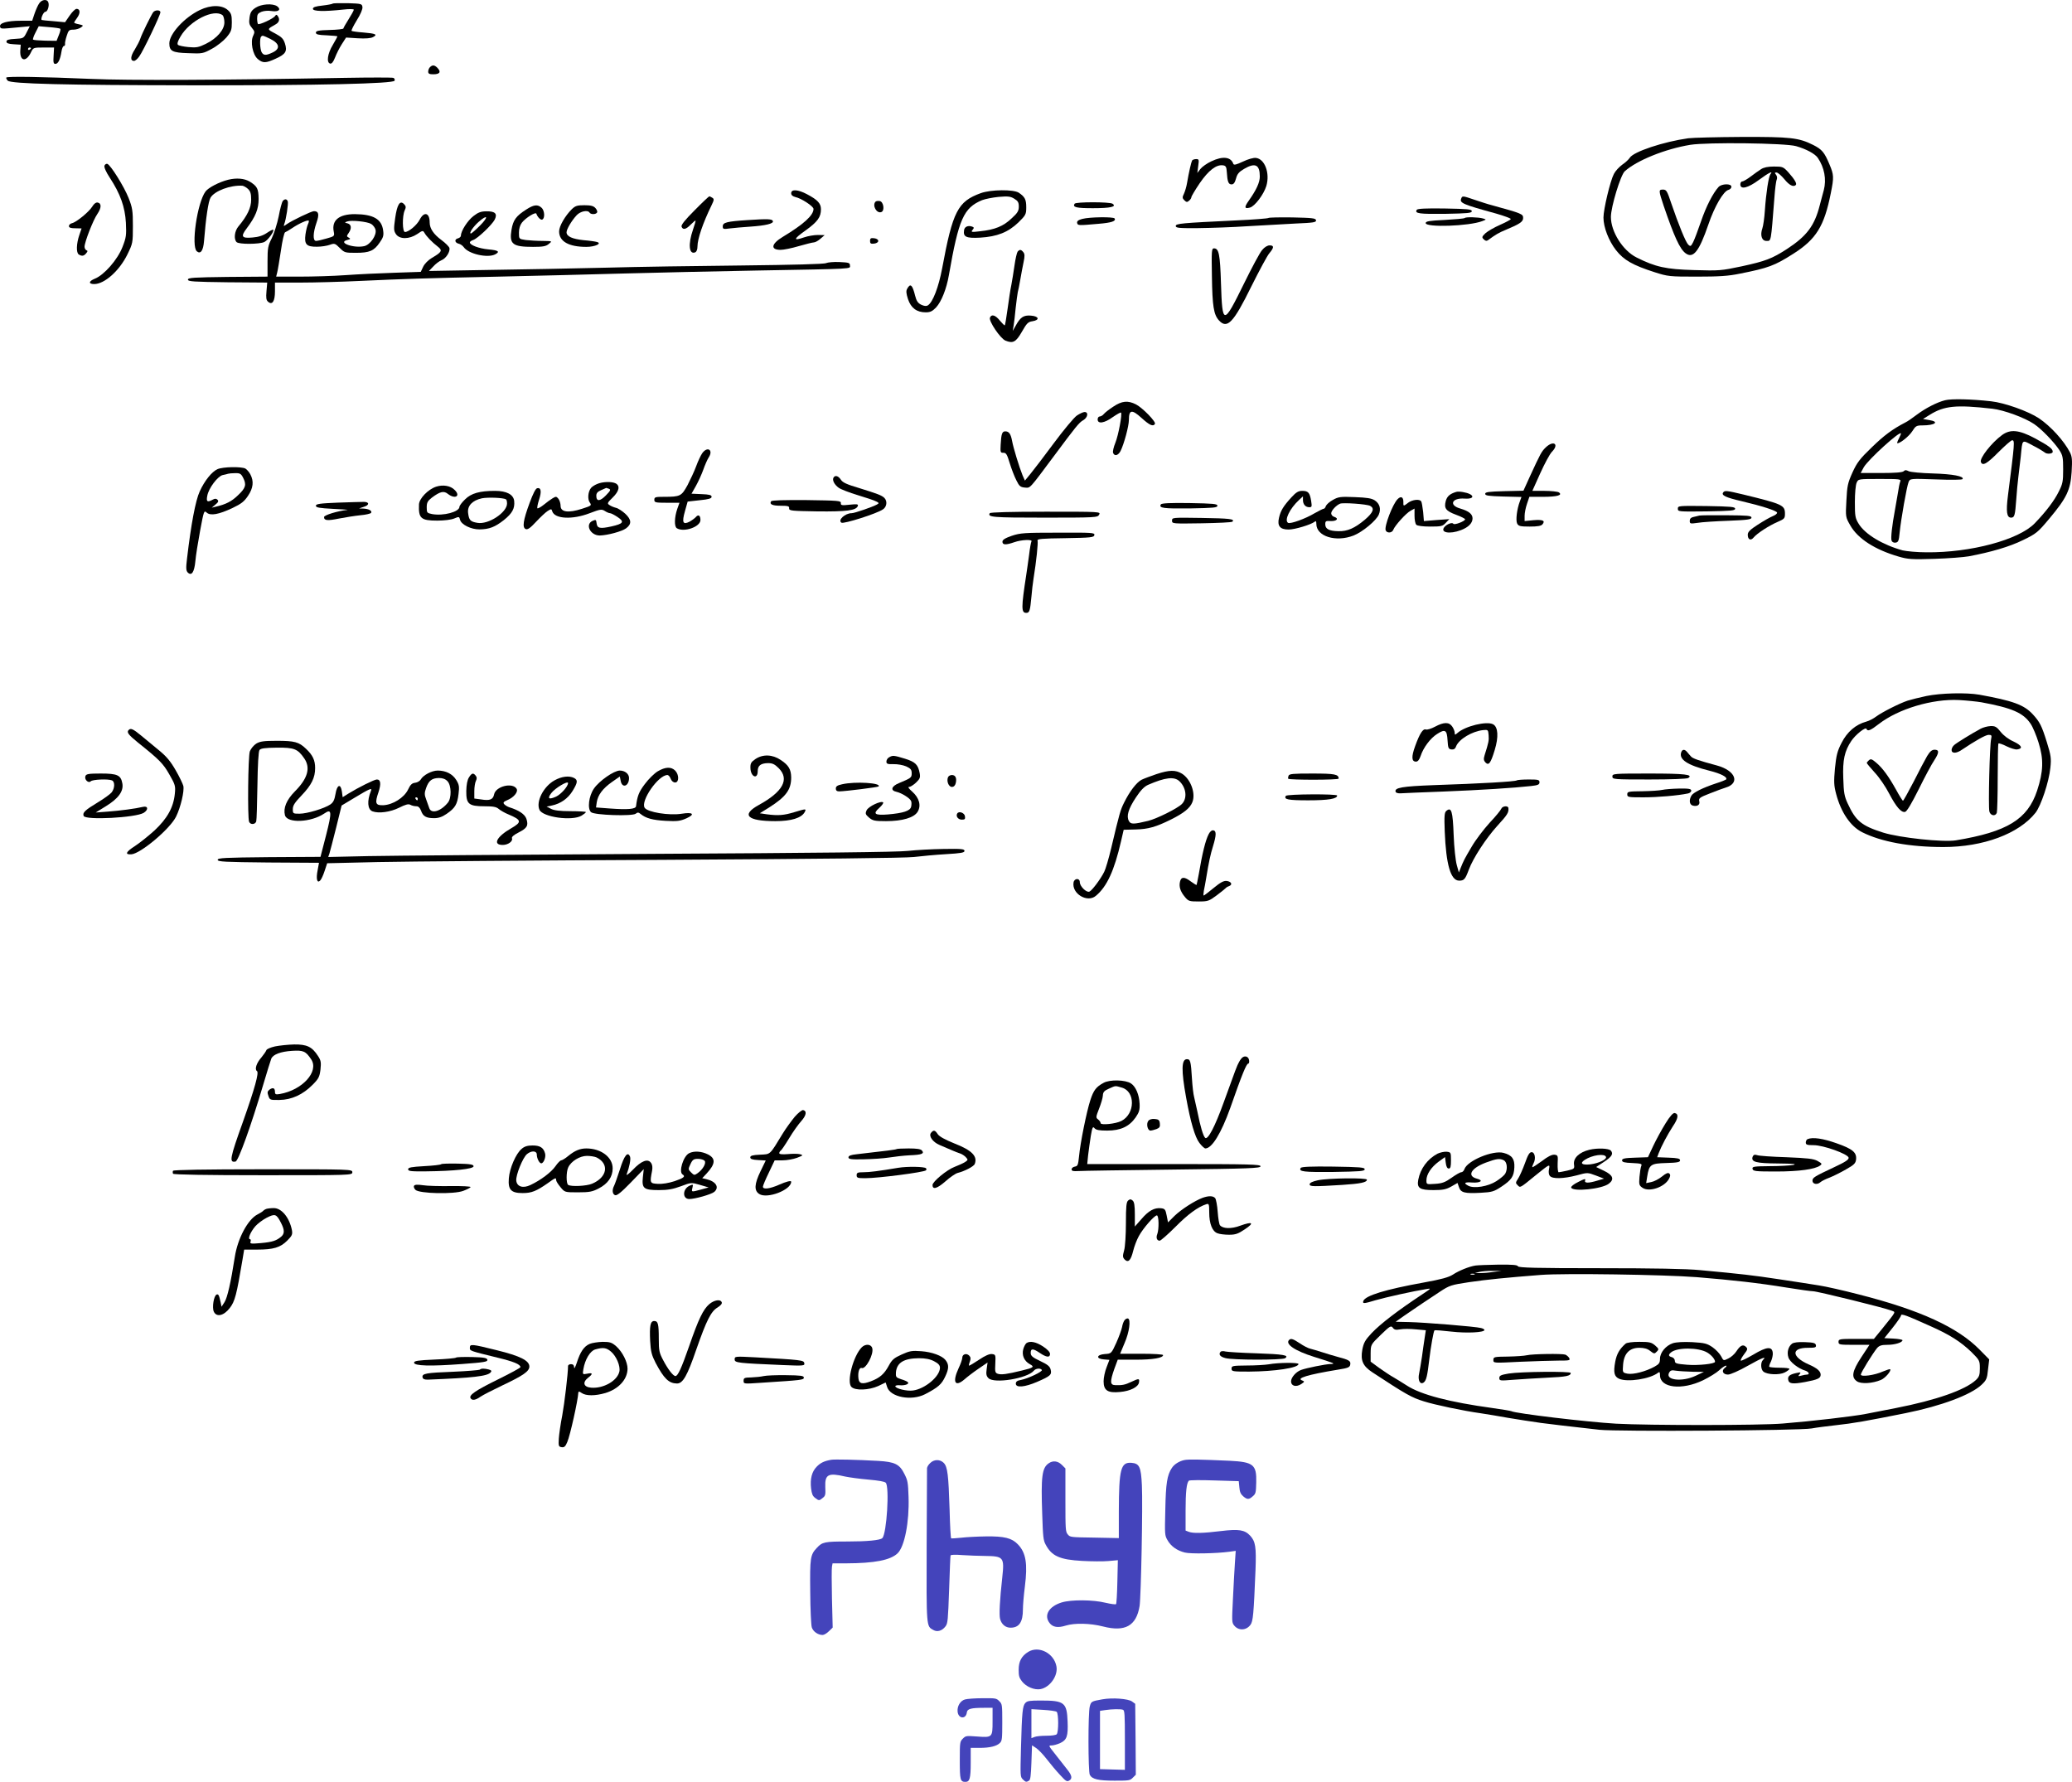 <?xml version="1.0" encoding="UTF-8" standalone="no"?>
<svg
   version="1.0"
   width="1392.778pt"
   height="1197.746pt"
   viewBox="0 0 1392.778 1197.746"
   preserveAspectRatio="xMidYMid"
   id="svg126"
   sodipodi:docname="1087.svg"
   inkscape:version="1.3.2 (091e20e, 2023-11-25)"
   xmlns:inkscape="http://www.inkscape.org/namespaces/inkscape"
   xmlns:sodipodi="http://sodipodi.sourceforge.net/DTD/sodipodi-0.dtd"
   xmlns="http://www.w3.org/2000/svg"
   xmlns:svg="http://www.w3.org/2000/svg">
  <defs
     id="defs126" />
  <sodipodi:namedview
     id="namedview126"
     pagecolor="#ffffff"
     bordercolor="#000000"
     borderopacity="0.25"
     inkscape:showpageshadow="2"
     inkscape:pageopacity="0.0"
     inkscape:pagecheckerboard="0"
     inkscape:deskcolor="#d1d1d1"
     inkscape:document-units="pt"
     inkscape:zoom="0.18194741"
     inkscape:cx="961.81641"
     inkscape:cy="1813.7109"
     inkscape:current-layer="svg126" />
  <g
     transform="matrix(0.1,0,0,-0.1,-7.168,1016.937)"
     fill="#000000"
     stroke="none"
     id="g118">
    <path
       d="m 336,10148 c -9,-12 -23,-44 -32,-70 l -16,-48 h -77 c -91,0 -144,-15 -139,-39 4,-17 2,-17 126,-5 l 74,7 -21,-41 c -20,-40 -22,-41 -78,-44 -44,-2 -58,-7 -58,-18 0,-11 13,-16 48,-18 l 48,-3 -3,-40 c -4,-72 40,-79 72,-11 15,31 16,32 85,32 h 70 l -3,-55 c -3,-45 -1,-55 12,-55 18,0 32,27 41,83 3,20 10,37 16,37 5,0 9,6 8,13 -2,6 3,31 11,55 12,38 16,42 45,42 17,0 40,7 51,15 18,13 17,14 -13,21 -18,3 -33,9 -33,11 0,3 9,18 21,34 22,31 20,59 -5,59 -8,0 -29,-20 -46,-45 l -31,-45 -77,7 c -42,3 -78,7 -80,8 -9,7 12,55 24,55 16,0 29,43 20,65 -8,22 -43,18 -60,-7 z m 141,-172 c 3,-3 -1,-22 -10,-43 l -15,-38 -76,1 c -42,1 -79,4 -82,7 -3,3 4,24 16,47 l 22,43 70,-6 c 39,-3 73,-8 75,-11 z M 280,9846 c 0,-3 -4,-8 -10,-11 -5,-3 -10,-1 -10,4 0,6 5,11 10,11 6,0 10,-2 10,-4 z"
       id="path1" />
    <path
       d="m 2308,10145 c -3,-3 -34,-9 -69,-13 -47,-5 -64,-11 -64,-22 0,-17 76,-19 203,-5 43,5 72,4 72,-1 0,-5 -16,-34 -35,-64 -19,-30 -35,-58 -35,-62 0,-4 -42,-9 -92,-10 -75,-2 -93,-6 -93,-18 0,-12 16,-16 73,-18 39,-2 72,-5 72,-7 0,-2 -14,-28 -31,-57 -36,-59 -44,-120 -18,-126 11,-2 21,11 33,41 9,24 29,64 45,89 l 29,45 79,-5 c 52,-3 88,0 102,8 33,17 19,24 -65,31 -41,3 -76,8 -79,11 -3,3 13,35 35,71 25,40 40,75 38,89 -3,22 -7,23 -98,26 -53,1 -99,0 -102,-3 z"
       id="path2" />
    <path
       d="m 1789,10117 c -27,-18 -35,-31 -40,-66 -5,-36 -2,-48 16,-69 19,-23 20,-28 9,-52 -21,-40 -4,-128 30,-157 34,-29 54,-29 121,2 67,30 79,50 62,102 -10,31 -22,44 -65,67 -57,30 -57,28 3,62 23,13 29,33 15,54 -8,12 -12,13 -19,2 -10,-17 -107,-62 -115,-54 -3,3 -6,20 -6,37 0,27 5,35 29,45 18,7 46,9 69,5 46,-7 66,10 37,32 -30,21 -107,16 -146,-10 z m 101,-210 c 61,-30 67,-65 15,-90 -46,-22 -62,-21 -75,2 -11,22 -14,94 -3,104 9,10 12,9 63,-16 z"
       id="path3" />
    <path
       d="m 1415,10102 c -104,-50 -205,-160 -205,-224 0,-52 20,-63 127,-66 95,-4 100,-3 160,30 34,18 77,53 97,76 32,39 36,50 36,101 0,48 -4,61 -25,81 -39,37 -115,38 -190,2 z m 153,-35 c 6,-5 12,-27 12,-48 0,-50 -50,-108 -126,-145 -47,-23 -63,-26 -116,-21 -33,3 -65,10 -70,15 -7,7 -1,26 17,56 62,107 225,189 283,143 z"
       id="path4" />
    <path
       d="m 1102,10088 c -14,-19 -78,-149 -87,-178 -4,-14 -21,-46 -37,-73 -30,-46 -32,-77 -5,-77 7,0 23,13 34,29 26,34 143,279 143,298 0,16 -34,17 -48,1 z"
       id="path5" />
    <path
       d="m 2962,9718 c -7,-7 -12,-20 -12,-30 0,-14 8,-18 34,-18 43,0 54,15 30,41 -20,22 -35,24 -52,7 z"
       id="path6" />
    <path
       d="m 114,9648 c -2,-3 2,-13 10,-21 21,-21 385,-30 1241,-31 848,-1 1352,11 1359,31 3,8 -1,16 -8,19 -8,3 -155,3 -327,0 -823,-15 -1457,-18 -1704,-7 -328,14 -566,18 -571,9 z"
       id="path7" />
    <path
       d="m 11420,9240 c -165,-23 -368,-90 -393,-131 -7,-11 -29,-32 -50,-46 -21,-15 -47,-43 -57,-63 -25,-48 -70,-238 -70,-293 0,-65 35,-156 85,-220 52,-66 112,-100 258,-147 91,-29 100,-30 285,-30 149,0 212,4 289,20 192,38 234,54 358,133 155,98 209,186 253,407 22,109 21,124 -9,195 -34,81 -50,100 -109,130 -98,49 -153,55 -481,54 -167,-1 -329,-5 -359,-9 z m 725,-53 c 67,-19 127,-51 146,-79 44,-65 59,-144 40,-217 -6,-20 -17,-65 -27,-101 -35,-138 -87,-207 -220,-294 -102,-66 -145,-82 -306,-117 -137,-29 -150,-30 -318,-25 -190,5 -261,21 -388,85 -92,46 -172,173 -172,272 0,68 65,281 93,307 81,73 271,150 441,178 113,18 639,12 711,-9 z"
       id="path8" />
    <path
       d="m 11909,9032 c -15,-9 -46,-32 -69,-49 -24,-18 -49,-33 -57,-33 -7,0 -13,-9 -13,-20 0,-37 51,-25 125,30 65,48 99,65 77,38 -12,-16 -29,-126 -37,-243 -3,-49 -11,-104 -17,-121 -16,-45 -4,-84 27,-84 33,0 30,-16 54,290 4,58 11,113 16,123 4,10 2,23 -5,32 -10,12 -10,15 3,15 9,0 32,-20 53,-45 33,-41 61,-55 77,-39 9,9 -9,39 -50,85 -34,37 -38,39 -97,39 -41,0 -69,-6 -87,-18 z"
       id="path9" />
    <path
       d="m 11624,8913 c -39,-43 -84,-132 -118,-231 -20,-59 -44,-122 -53,-140 -15,-29 -18,-31 -33,-17 -17,16 -64,131 -115,280 -27,81 -32,90 -55,90 -30,0 -30,-5 5,-110 70,-205 108,-289 147,-318 51,-38 91,12 153,193 41,121 101,224 135,233 11,3 20,12 20,21 0,23 -65,21 -86,-1 z"
       id="path10" />
    <path
       d="m 8214,9085 c -28,-13 -61,-36 -73,-51 l -21,-27 6,47 c 6,42 5,46 -14,46 -11,0 -23,-4 -27,-9 -6,-11 -22,-80 -34,-151 -4,-25 -14,-58 -21,-73 -12,-24 -11,-30 3,-44 13,-13 19,-14 31,-3 9,7 16,18 16,24 0,6 25,48 56,94 59,86 112,127 157,120 18,-2 23,-11 25,-43 4,-67 11,-85 32,-85 14,0 22,11 30,39 8,31 20,45 54,65 75,44 106,29 106,-51 0,-40 -23,-90 -74,-162 -32,-45 -30,-57 7,-47 33,8 94,89 111,146 25,85 -10,181 -70,188 -16,2 -53,-8 -88,-25 -43,-20 -60,-25 -64,-15 -16,47 -71,54 -148,17 z"
       id="path11" />
    <path
       d="m 774,9056 c -4,-10 10,-42 35,-80 72,-110 103,-198 109,-304 4,-84 2,-99 -23,-163 -33,-85 -123,-188 -186,-213 -42,-17 -44,-36 -4,-36 69,0 169,89 223,199 36,74 37,78 37,191 0,103 -3,123 -29,189 -30,76 -121,222 -143,229 -7,2 -16,-4 -19,-12 z"
       id="path12" />
    <path
       d="m 1605,8961 c -60,-15 -133,-53 -152,-79 -56,-76 -98,-369 -58,-402 25,-21 43,5 48,68 13,160 29,268 44,293 27,45 133,85 214,80 8,-1 25,-10 37,-21 17,-16 22,-32 22,-73 0,-54 -26,-108 -86,-180 -26,-31 -32,-85 -12,-105 16,-16 156,-15 187,1 24,12 68,73 59,82 -2,3 -21,-7 -42,-21 -26,-18 -57,-28 -96,-31 -74,-7 -82,6 -41,60 61,81 81,131 81,199 -1,70 -9,85 -60,117 -36,21 -88,26 -145,12 z"
       id="path13" />
    <path
       d="m 5390,8871 c 0,-13 9,-21 28,-26 39,-8 122,-62 122,-80 0,-43 -66,-103 -207,-188 -78,-47 -84,-87 -14,-87 20,0 75,11 122,25 46,13 92,25 101,25 9,0 30,11 45,25 l 28,24 -46,1 c -25,0 -66,-7 -92,-16 -75,-26 -73,-12 9,46 82,59 104,90 104,143 0,39 -22,63 -94,101 -60,32 -106,35 -106,7 z"
       id="path14" />
    <path
       d="m 6664,8871 c -154,-56 -188,-121 -259,-504 -24,-128 -63,-229 -96,-250 -11,-7 -25,-5 -45,4 -22,11 -32,25 -41,61 -18,73 -32,86 -53,47 -9,-15 -7,-32 5,-70 20,-60 59,-89 119,-89 31,0 45,7 70,33 36,39 70,125 86,217 66,378 99,452 223,504 21,8 71,18 111,22 62,5 79,4 105,-12 25,-15 31,-25 31,-53 0,-29 -8,-43 -49,-80 -54,-52 -113,-76 -211,-86 -59,-7 -63,-6 -51,9 11,13 11,17 -2,22 -27,10 -52,0 -55,-24 -7,-45 14,-55 108,-50 115,7 188,36 257,102 50,49 53,55 53,102 0,53 -9,70 -50,98 -35,23 -187,22 -256,-3 z"
       id="path15" />
    <path
       d="m 4741,8756 c -65,-65 -92,-99 -88,-110 9,-24 30,-19 62,14 16,16 30,28 32,27 2,-2 -6,-29 -17,-61 -34,-98 -27,-169 14,-153 10,4 16,19 16,39 0,52 37,159 94,276 18,37 19,44 6,52 -8,5 -17,10 -20,10 -3,0 -48,-42 -99,-94 z"
       id="path16" />
    <path
       d="m 9894,8835 c -12,-30 8,-39 234,-101 56,-16 101,-33 99,-37 -1,-5 -34,-22 -72,-39 -39,-17 -82,-42 -98,-56 -24,-23 -26,-28 -12,-41 11,-11 19,-13 29,-6 50,37 72,50 118,69 96,40 118,55 118,80 0,27 -7,30 -210,86 -25,6 -76,23 -115,36 -82,28 -84,28 -91,9 z"
       id="path17" />
    <path
       d="m 1972,8818 c -5,-7 -18,-53 -27,-103 -10,-49 -31,-115 -46,-146 -26,-51 -29,-66 -29,-158 v -101 l -267,-2 c -230,-3 -268,-5 -268,-18 0,-13 37,-15 267,-18 l 266,-2 -5,-58 c -4,-45 -2,-60 11,-71 28,-24 46,3 46,70 v 59 h 173 c 94,0 273,5 397,11 306,14 425,18 935,29 242,5 620,15 840,21 220,6 623,15 895,20 670,12 625,10 625,34 0,18 -8,20 -70,23 -38,2 -79,-2 -90,-7 -12,-7 -224,-12 -565,-16 -300,-3 -714,-9 -920,-15 -206,-5 -557,-12 -780,-15 l -405,-7 29,30 c 15,17 40,36 55,42 31,12 59,57 54,82 -3,10 -27,34 -54,54 -53,39 -79,78 -79,118 0,66 -38,76 -67,19 -20,-38 -74,-83 -99,-83 -18,0 -19,108 -2,145 10,21 9,29 -5,43 -27,27 -46,-3 -59,-95 -10,-72 -10,-84 5,-107 24,-36 89,-36 143,0 36,25 39,25 49,8 13,-23 51,-63 89,-92 34,-26 28,-37 -39,-76 -25,-15 -49,-39 -59,-60 l -16,-34 -177,-6 c -98,-3 -245,-10 -328,-16 -82,-6 -221,-10 -309,-10 h -158 l 7,28 c 4,15 15,81 25,147 9,65 22,121 28,123 6,2 28,15 49,29 44,30 103,56 110,49 2,-2 0,-13 -5,-23 -5,-10 -13,-41 -17,-69 -9,-68 7,-84 78,-83 29,0 67,6 86,13 31,11 35,10 66,-21 32,-32 36,-33 109,-33 91,0 122,13 160,69 24,34 28,48 23,82 -10,76 -66,108 -190,109 -106,0 -157,-41 -142,-117 6,-31 5,-32 -49,-47 -30,-9 -61,-16 -70,-16 -22,0 -21,53 3,122 20,57 15,78 -17,78 -17,0 -148,-63 -182,-87 -22,-16 -23,-16 -18,-1 13,32 29,140 24,154 -7,17 -20,18 -34,2 z m 595,-154 c 13,-8 26,-26 29,-39 9,-37 -36,-101 -76,-110 -71,-16 -181,24 -115,41 23,6 25,8 11,16 -15,8 -15,11 -1,31 22,31 19,58 -7,65 -21,5 -21,6 -2,13 28,10 135,-1 161,-17 z"
       id="path18" />
    <path
       d="m 5957,8814 c -24,-25 7,-82 39,-70 24,9 15,70 -11,74 -12,2 -24,0 -28,-4 z"
       id="path19" />
    <path
       d="m 692,8781 c -22,-36 -109,-107 -137,-112 -11,-3 -20,-11 -20,-19 0,-11 12,-15 43,-15 23,0 42,-1 42,-1 0,-1 -7,-21 -15,-44 -20,-58 -22,-119 -4,-131 21,-13 35,-11 50,8 11,13 11,17 2,20 -7,3 -13,13 -13,24 0,31 58,180 86,220 28,41 29,72 2,77 -11,2 -25,-8 -36,-27 z"
       id="path20" />
    <path
       d="m 7295,8800 c -15,-24 12,-30 123,-30 119,0 162,10 132,30 -20,13 -247,13 -255,0 z"
       id="path21" />
    <path
       d="m 3609,8761 c -69,-44 -88,-71 -99,-136 -16,-97 7,-115 145,-115 68,0 87,4 106,20 24,19 24,19 -42,20 -36,0 -87,3 -113,6 -46,7 -46,7 -46,49 0,27 7,51 20,68 26,33 93,74 97,60 8,-24 31,-46 41,-39 18,11 14,61 -6,79 -26,24 -52,21 -103,-12 z"
       id="path22" />
    <path
       d="m 3915,8763 c -45,-45 -85,-114 -85,-149 0,-67 64,-104 183,-104 59,0 108,23 71,33 -10,3 -50,9 -89,12 -76,8 -115,25 -115,53 0,21 34,78 68,115 26,27 75,37 87,17 8,-13 42,-13 50,1 4,5 -1,19 -11,30 -13,14 -30,19 -74,19 -49,0 -61,-4 -85,-27 z"
       id="path23" />
    <path
       d="m 9595,8759 c -16,-25 18,-29 191,-27 151,3 179,5 179,18 0,13 -28,15 -182,18 -125,2 -184,-1 -188,-9 z"
       id="path24" />
    <path
       d="m 3254,8717 c -39,-30 -84,-100 -84,-131 0,-8 -9,-16 -21,-19 -25,-7 -20,-30 7,-36 10,-2 25,-12 33,-23 32,-46 161,-75 212,-48 33,18 21,27 -46,33 -64,6 -125,29 -125,47 0,5 10,12 22,16 29,9 126,101 145,137 20,40 3,57 -56,56 -36,0 -55,-7 -87,-32 z m 46,-62 c -30,-30 -58,-55 -63,-55 -15,0 15,45 51,77 61,54 70,37 12,-22 z"
       id="path25" />
    <path
       d="m 7347,8698 c -27,-7 -37,-15 -35,-27 4,-18 8,-18 143,-6 88,7 120,18 109,36 -7,12 -169,10 -217,-3 z"
       id="path26" />
    <path
       d="m 8597,8704 c -3,-3 -100,-11 -214,-16 -373,-18 -408,-21 -408,-38 0,-13 23,-15 150,-14 83,1 233,6 335,13 102,6 247,14 323,18 119,5 137,8 135,22 -3,14 -26,16 -159,19 -85,1 -158,0 -162,-4 z"
       id="path27" />
    <path
       d="m 9917,8704 c -3,-4 -64,-9 -134,-13 -104,-5 -128,-9 -128,-21 0,-31 291,-21 380,13 29,11 29,11 5,18 -32,9 -115,11 -123,3 z"
       id="path28" />
    <path
       d="m 5095,8690 c -137,-9 -165,-16 -165,-42 0,-19 4,-20 48,-14 26,3 88,9 137,12 102,7 158,20 152,37 -4,15 -34,16 -172,7 z"
       id="path29" />
    <path
       d="m 5920,8550 c 0,-17 5,-21 28,-18 16,2 27,9 27,18 0,9 -11,16 -27,18 -23,3 -28,-1 -28,-18 z"
       id="path30" />
    <path
       d="m 8555,8488 c -15,-17 -69,-118 -121,-224 -139,-283 -146,-283 -155,0 -6,196 -14,236 -47,236 -16,0 -17,-16 -14,-187 3,-203 12,-259 48,-298 55,-59 97,-15 217,229 53,106 107,207 121,223 32,38 33,53 2,53 -15,0 -35,-12 -51,-32 z"
       id="path31" />
    <path
       d="m 6912,8478 c -5,-7 -15,-49 -21,-93 -6,-44 -16,-102 -21,-130 -6,-27 -17,-99 -25,-159 -8,-60 -17,-111 -19,-113 -2,-3 -17,12 -33,31 -30,38 -57,46 -67,20 -9,-23 70,-140 104,-154 51,-21 71,-10 111,60 32,56 41,66 70,70 52,8 45,34 -10,38 -49,4 -71,-11 -102,-68 l -20,-35 6,35 c 3,19 10,73 14,120 5,47 12,94 14,105 3,11 11,49 17,85 6,36 16,88 22,117 9,41 8,56 -2,68 -15,18 -24,19 -38,3 z"
       id="path32" />
    <path
       d="m 13146,7479 c -53,-13 -131,-53 -191,-98 -27,-21 -62,-45 -77,-52 -85,-44 -143,-87 -225,-167 -79,-76 -99,-102 -129,-168 -32,-71 -36,-90 -41,-189 -6,-110 -6,-111 26,-167 51,-90 167,-164 326,-210 62,-18 89,-20 240,-15 94,3 197,11 230,17 150,28 276,65 365,109 89,43 100,52 176,143 119,142 143,194 151,315 5,83 3,104 -12,133 -40,77 -128,174 -208,228 -71,47 -230,104 -321,114 -132,15 -268,18 -310,7 z m 319,-57 c 77,-9 217,-60 280,-103 49,-33 133,-120 169,-174 23,-36 26,-49 26,-131 0,-81 -3,-97 -30,-150 -29,-59 -84,-132 -161,-212 -107,-111 -431,-198 -728,-195 -62,0 -134,7 -160,13 -134,37 -252,108 -295,178 -24,39 -26,52 -26,147 0,58 5,115 12,130 11,25 11,25 156,25 133,0 144,-1 137,-17 -4,-10 -11,-43 -15,-73 -5,-30 -14,-82 -20,-115 -20,-107 -30,-195 -23,-210 3,-9 15,-15 27,-13 18,3 22,12 27,68 9,90 48,310 60,339 10,24 10,24 184,18 101,-4 176,-3 179,2 12,19 -65,34 -199,38 -77,2 -150,9 -163,15 -17,9 -25,9 -34,0 -8,-8 -57,-12 -151,-12 h -138 l 21,39 c 31,53 250,252 250,226 0,-3 -7,-19 -15,-35 -9,-17 -13,-30 -9,-30 20,0 79,48 100,81 22,35 28,39 67,39 87,0 118,25 46,36 l -41,7 45,28 c 98,61 177,69 422,41 z"
       id="path33" />
    <path
       d="m 13529,7245 c -71,-52 -152,-156 -142,-181 11,-29 41,-12 118,66 44,44 85,80 92,80 19,0 17,-17 -28,-371 -14,-110 -8,-149 21,-149 23,0 27,14 35,125 3,44 9,112 14,150 5,39 12,99 16,135 12,121 5,115 83,74 37,-19 71,-40 77,-45 14,-14 55,-11 55,4 0,20 -25,39 -121,91 -106,56 -164,62 -220,21 z"
       id="path34" />
    <path
       d="m 7555,7436 c -28,-18 -57,-41 -64,-50 -7,-9 -20,-16 -27,-16 -8,0 -14,-9 -14,-20 0,-32 46,-25 102,16 28,19 52,33 55,30 9,-9 -17,-151 -38,-203 -12,-29 -19,-60 -15,-68 9,-24 34,-18 50,13 23,46 56,167 56,209 0,69 20,72 84,14 55,-50 79,-61 91,-41 9,14 -83,108 -127,131 -55,28 -95,24 -153,-15 z"
       id="path35" />
    <path
       d="m 7310,7376 c -19,-13 -89,-97 -155,-186 -66,-89 -137,-182 -157,-206 l -37,-45 -16,36 c -22,54 -62,185 -70,230 -9,48 -21,65 -46,65 -21,0 -27,-16 -31,-90 -3,-51 -1,-55 19,-54 18,0 24,-11 42,-70 12,-39 32,-91 45,-116 19,-39 27,-45 57,-48 38,-2 25,-16 196,213 148,199 168,224 196,240 31,18 37,55 9,55 -9,0 -33,-11 -52,-24 z"
       id="path36" />
    <path
       d="m 10463,7163 c -30,-29 -35,-39 -107,-195 l -44,-97 -129,-3 c -106,-3 -128,-6 -128,-18 0,-12 21,-15 122,-18 l 122,-3 -10,-27 c -21,-54 -30,-131 -19,-152 9,-17 21,-20 84,-20 52,0 77,4 86,15 21,25 2,33 -60,28 l -60,-6 v 35 c 0,19 7,55 16,81 l 16,47 h 91 c 96,0 135,11 107,30 -8,5 -52,10 -96,10 h -82 l 53,118 c 29,64 64,130 79,145 50,51 11,79 -41,30 z"
       id="path37" />
    <path
       d="m 4792,7123 c -11,-16 -29,-55 -41,-88 -12,-33 -39,-90 -58,-127 -41,-74 -48,-78 -159,-78 -57,0 -64,-2 -64,-20 0,-18 7,-20 85,-20 h 84 l -15,-42 c -19,-56 -21,-117 -3,-129 47,-30 159,9 159,55 0,31 -14,40 -31,20 -7,-8 -26,-22 -42,-31 -45,-23 -53,-6 -31,71 l 18,64 81,9 c 61,6 80,12 80,23 0,12 -15,16 -67,18 l -68,3 30,53 c 16,29 38,77 49,108 11,31 27,68 36,82 34,51 -8,78 -43,29 z"
       id="path38" />
    <path
       d="m 1534,7016 c -38,-17 -87,-77 -120,-150 -28,-61 -58,-220 -85,-450 -8,-66 -7,-82 5,-95 26,-25 44,3 51,77 3,37 18,129 32,205 25,133 26,137 44,121 25,-23 81,-13 174,31 59,28 79,44 104,82 35,52 40,97 16,143 -8,16 -24,34 -34,40 -28,14 -150,12 -187,-4 z m 171,-56 c 25,-48 19,-70 -33,-119 -43,-42 -82,-62 -152,-78 l -25,-6 25,21 c 19,15 22,23 14,32 -9,9 -17,9 -32,1 -37,-20 -45,-14 -37,26 9,51 70,131 103,139 15,3 32,7 37,9 6,2 27,4 47,4 32,1 40,-4 53,-29 z"
       id="path39" />
    <path
       d="m 5675,6960 c -11,-17 5,-48 34,-69 15,-11 73,-33 129,-50 56,-17 111,-35 123,-42 20,-10 21,-12 5,-21 -29,-16 -150,-58 -169,-58 -45,0 -96,-47 -69,-64 16,-9 235,60 278,89 27,17 32,56 10,78 -18,17 -44,27 -173,67 -78,23 -107,36 -119,55 -17,26 -38,32 -49,15 z"
       id="path40" />
    <path
       d="m 4085,6916 c -17,-7 -35,-19 -41,-27 -20,-25 -24,-75 -8,-97 14,-20 12,-22 -54,-43 -90,-29 -142,-22 -142,20 0,15 -6,36 -14,47 -14,17 -17,18 -40,4 -13,-8 -41,-28 -60,-44 -20,-16 -39,-26 -42,-23 -3,3 2,29 11,57 18,55 14,83 -12,78 -11,-2 -28,-36 -51,-98 -44,-119 -51,-167 -26,-177 13,-5 31,8 69,49 28,30 63,63 77,72 25,16 27,16 32,-2 17,-51 136,-57 252,-12 71,27 80,28 101,15 12,-8 28,-15 35,-15 7,0 30,-12 51,-26 48,-32 39,-45 -41,-63 -77,-17 -96,-13 -100,21 -3,25 -5,26 -28,16 -51,-24 -14,-98 49,-98 51,1 149,27 177,48 39,29 37,58 -5,98 -20,18 -48,37 -63,40 -15,4 -35,12 -44,19 -16,10 -14,15 22,50 44,43 51,78 21,95 -27,14 -90,12 -126,-4 z m 80,-32 c 14,-6 10,-13 -21,-45 -39,-40 -64,-42 -64,-2 0,18 9,28 33,38 17,8 33,14 34,15 1,0 9,-3 18,-6 z"
       id="path41" />
    <path
       d="m 3003,6898 c -54,-18 -113,-79 -115,-119 -4,-94 13,-109 123,-109 46,0 94,6 113,14 33,14 35,13 40,-8 8,-33 75,-66 132,-65 65,1 103,16 163,63 56,45 74,78 69,127 -4,44 -50,69 -129,69 -102,0 -160,-16 -201,-57 -21,-20 -38,-43 -38,-50 0,-34 -108,-63 -184,-49 -34,7 -36,9 -36,45 0,32 6,43 34,65 56,42 81,48 109,25 48,-37 87,-14 45,27 -28,29 -79,37 -125,22 z m 470,-85 c 4,-2 7,-15 7,-28 0,-60 -125,-143 -199,-130 -48,8 -57,18 -63,68 -5,47 29,83 93,97 41,8 144,4 162,-7 z"
       id="path42" />
    <path
       d="m 8753,6827 c -55,-60 -73,-90 -84,-138 -13,-55 7,-79 65,-79 42,0 150,33 174,52 9,8 12,4 12,-14 0,-84 131,-125 251,-78 60,24 153,101 169,141 16,38 6,73 -27,95 -22,14 -52,19 -135,22 -96,4 -110,2 -147,-19 -22,-12 -43,-31 -47,-41 -3,-10 -9,-18 -14,-18 -5,0 -32,-14 -61,-30 -61,-37 -164,-74 -179,-65 -27,17 11,96 74,154 l 26,24 v -24 c 0,-30 17,-49 43,-49 17,0 18,5 12,43 -9,55 -20,67 -60,67 -25,0 -41,-9 -72,-43 z m 529,-58 c 31,-17 20,-45 -36,-93 -68,-57 -117,-79 -179,-77 -61,1 -87,15 -87,46 0,22 4,24 36,22 40,-2 58,17 25,28 -12,3 -21,14 -21,24 0,18 33,54 60,65 21,8 180,-3 202,-15 z"
       id="path43" />
    <path
       d="m 9860,6863 c -42,-13 -61,-29 -70,-61 -13,-49 0,-67 70,-93 33,-12 60,-26 60,-30 0,-13 -73,-41 -79,-30 -8,11 -43,-2 -60,-22 -31,-38 35,-50 111,-21 50,19 78,47 78,79 0,29 -25,49 -82,66 -79,22 -58,73 28,67 76,-5 67,31 -11,44 -16,3 -37,4 -45,1 z"
       id="path44" />
    <path
       d="m 11654,6858 c -12,-18 19,-33 123,-57 136,-32 236,-64 240,-77 2,-6 -11,-17 -29,-24 -18,-7 -63,-33 -100,-57 -53,-34 -68,-49 -68,-68 0,-33 20,-42 39,-19 23,28 103,80 161,105 46,20 50,24 50,55 0,58 -16,65 -278,129 -117,28 -128,29 -138,13 z"
       id="path45" />
    <path
       d="m 9466,6814 c -33,-33 -90,-182 -80,-209 8,-21 43,-19 51,3 11,29 86,112 116,128 l 27,15 v -49 c 0,-26 5,-53 12,-60 7,-7 43,-12 93,-12 74,0 84,2 105,25 l 24,25 -86,-6 -85,-7 -5,61 c -4,33 -9,65 -13,71 -10,18 -60,12 -88,-9 -32,-25 -33,-25 -32,7 0,32 -17,40 -39,17 z"
       id="path46" />
    <path
       d="m 5255,6800 c -13,-20 8,-30 64,-30 50,0 59,-3 57,-17 -1,-17 15,-18 190,-21 196,-2 262,6 272,37 4,12 -6,13 -55,8 -54,-6 -61,-4 -59,11 1,16 -19,17 -231,20 -149,1 -234,-1 -238,-8 z"
       id="path47" />
    <path
       d="m 2345,6791 c -124,-5 -150,-9 -150,-21 0,-12 22,-16 115,-21 63,-3 107,-6 97,-7 -66,-7 -157,-35 -157,-48 0,-24 22,-26 101,-10 41,8 104,18 142,22 37,3 70,11 73,16 9,14 -15,27 -51,29 l -30,1 33,11 c 37,11 38,32 1,33 -13,0 -91,-2 -174,-5 z"
       id="path48" />
    <path
       d="m 7875,6779 c -16,-25 18,-29 196,-27 156,3 184,5 184,18 0,13 -29,15 -187,18 -128,2 -189,-1 -193,-9 z"
       id="path49" />
    <path
       d="m 11350,6750 c 0,-20 4,-20 193,-18 163,3 192,5 192,18 0,13 -29,15 -192,18 -189,2 -193,2 -193,-18 z"
       id="path50" />
    <path
       d="m 6725,6720 c -17,-27 18,-30 365,-30 349,0 360,1 370,20 11,20 8,20 -359,20 -236,0 -372,-4 -376,-10 z"
       id="path51" />
    <path
       d="m 11495,6704 c -11,-3 -30,-7 -42,-10 -15,-3 -23,-12 -23,-25 0,-20 3,-21 53,-14 28,5 122,11 207,14 128,5 155,9 155,21 0,13 -26,15 -165,16 -91,1 -174,0 -185,-2 z"
       id="path52" />
    <path
       d="m 7950,6670 c 0,-21 2,-21 199,-18 110,2 203,6 207,11 18,18 -19,22 -207,25 -197,3 -199,3 -199,-18 z"
       id="path53" />
    <path
       d="m 6873,6568 c -46,-16 -63,-27 -63,-40 0,-22 23,-23 80,-3 48,17 125,20 115,5 -3,-5 -11,-47 -16,-92 -6,-46 -15,-105 -19,-133 -34,-221 -34,-255 0,-255 22,0 26,13 35,110 3,36 9,90 14,120 19,117 32,243 27,256 -4,11 29,14 187,16 173,3 192,5 195,21 3,16 -14,17 -245,16 -226,0 -253,-2 -310,-21 z"
       id="path54" />
    <path
       d="m 13020,5491 c -47,-10 -103,-24 -125,-31 -55,-18 -173,-78 -212,-107 -17,-13 -47,-29 -66,-34 -71,-19 -129,-69 -166,-142 -29,-56 -36,-84 -45,-173 -8,-91 -7,-114 8,-171 33,-125 96,-217 174,-257 129,-65 319,-100 547,-100 268,0 507,89 619,230 37,47 91,209 100,302 7,65 4,84 -24,174 -34,109 -47,135 -94,186 -59,64 -133,91 -360,132 -87,15 -259,11 -356,-9 z m 370,-42 c 206,-38 282,-71 331,-144 15,-22 39,-79 54,-128 35,-111 32,-194 -10,-322 -64,-193 -201,-277 -546,-334 -86,-14 -377,17 -489,52 -145,46 -184,78 -238,195 -23,49 -27,74 -30,170 -5,123 9,184 54,251 28,42 97,97 102,81 7,-19 28,-10 83,33 132,102 360,170 539,161 52,-3 120,-10 150,-15 z"
       id="path55" />
    <path
       d="m 13385,5271 c -59,-32 -160,-94 -177,-109 -10,-8 -18,-23 -18,-34 0,-24 32,-24 68,1 89,60 161,101 181,101 20,0 22,-4 17,-27 -10,-39 -20,-456 -12,-488 7,-28 40,-35 50,-9 3,9 6,116 6,238 0,123 2,225 5,228 3,3 28,-5 55,-19 27,-13 59,-23 71,-21 41,6 31,27 -24,53 -34,15 -67,40 -87,65 -27,34 -37,40 -68,39 -21,-1 -50,-9 -67,-18 z"
       id="path56" />
    <path
       d="m 13026,5088 c -14,-24 -55,-101 -91,-173 -37,-71 -69,-129 -72,-128 -3,1 -25,35 -47,76 -49,88 -91,146 -135,182 -26,22 -34,25 -46,15 -8,-7 -15,-15 -15,-19 0,-3 24,-32 54,-65 30,-32 73,-95 96,-140 48,-91 81,-129 107,-124 12,2 43,54 93,154 41,83 87,169 103,192 34,52 35,72 3,72 -18,0 -31,-11 -50,-42 z"
       id="path57" />
    <path
       d="m 9718,5285 c -26,-14 -53,-22 -62,-19 -19,7 -41,-26 -72,-112 -26,-72 -24,-104 6,-104 12,0 22,12 31,38 18,56 66,120 111,148 54,35 66,27 70,-43 3,-51 6,-58 25,-61 16,-2 26,3 32,20 19,49 108,102 182,110 33,3 34,2 37,-34 3,-35 0,-50 -27,-135 -8,-26 -6,-36 6,-49 22,-22 35,-5 62,84 27,88 23,155 -11,173 -43,23 -188,-12 -240,-59 -16,-14 -18,-13 -18,2 0,9 -7,28 -16,41 -21,32 -56,32 -116,0 z"
       id="path58" />
    <path
       d="m 937,5263 c -16,-15 -3,-32 61,-84 145,-116 170,-141 212,-215 40,-69 42,-79 37,-129 -9,-93 -51,-167 -136,-247 -42,-38 -102,-86 -133,-106 -61,-39 -69,-58 -23,-55 62,5 258,169 300,253 31,62 57,173 49,207 -4,15 -27,63 -52,106 -34,59 -61,92 -114,135 -38,31 -92,76 -121,100 -50,41 -67,49 -80,35 z"
       id="path59" />
    <path
       d="m 1794,5171 c -17,-11 -36,-34 -43,-52 -12,-34 -16,-444 -5,-473 8,-21 41,-20 48,2 3,9 6,118 8,241 2,142 7,229 14,239 8,11 35,15 117,16 117,1 140,-8 185,-74 42,-63 22,-134 -65,-221 -56,-57 -78,-111 -66,-159 15,-56 175,-49 264,11 51,35 53,13 13,-144 l -38,-147 -346,-2 c -299,-3 -345,-5 -345,-18 0,-13 46,-15 341,-18 l 340,-2 -9,-49 c -12,-58 -4,-92 17,-70 8,8 21,37 30,65 l 17,51 342,8 c 188,4 1055,11 1927,15 1040,6 1616,12 1675,19 50,6 146,15 215,19 101,6 125,10 125,22 0,13 -21,15 -140,13 -77,-1 -185,-7 -240,-13 -68,-8 -616,-14 -1730,-20 -896,-5 -1751,-12 -1898,-15 l -269,-6 8,23 c 4,12 24,90 45,173 l 37,150 85,51 c 106,64 122,70 112,47 -27,-67 -23,-124 10,-137 42,-16 121,-5 179,24 44,22 63,27 76,20 10,-6 28,-10 40,-10 14,0 24,-9 32,-30 13,-38 35,-50 88,-50 29,0 54,8 84,29 57,39 72,64 80,134 6,49 4,62 -15,93 -25,41 -70,64 -125,64 -40,0 -98,-31 -114,-60 -6,-10 -22,-20 -37,-22 -22,-2 -33,-13 -49,-47 -26,-53 -101,-101 -166,-104 -52,-2 -58,13 -32,88 18,55 15,85 -11,85 -17,0 -125,-54 -190,-94 l -40,-25 -5,37 c -8,57 -33,48 -43,-15 -7,-41 -15,-57 -35,-71 -40,-27 -156,-62 -207,-62 -44,0 -45,1 -45,31 0,24 13,44 59,92 67,70 91,119 91,184 0,52 -16,87 -62,130 -47,45 -76,53 -196,53 -88,0 -113,-4 -138,-19 z m 1286,-253 c 26,-28 28,-113 2,-144 -48,-59 -112,-77 -125,-36 -3,9 -12,35 -20,56 -13,34 -13,45 -1,79 18,50 39,66 86,67 26,0 44,-7 58,-22 z m -200,-118 c 0,-5 -2,-10 -4,-10 -3,0 -8,5 -11,10 -3,6 -1,10 4,10 6,0 11,-4 11,-10 z"
       id="path60" />
    <path
       d="m 11373,5114 c -18,-49 41,-88 189,-125 80,-20 127,-45 111,-60 -5,-3 -33,-15 -63,-24 -91,-30 -158,-63 -169,-84 -17,-30 -13,-59 8,-66 30,-9 52,4 45,29 -5,20 3,26 73,53 43,17 89,34 103,38 101,30 68,115 -57,149 -126,34 -163,47 -175,61 -7,8 -19,21 -26,30 -16,19 -31,19 -39,-1 z"
       id="path61" />
    <path
       d="m 5149,5067 c -29,-20 -34,-29 -33,-61 2,-59 49,-78 49,-20 0,37 20,53 69,54 30,0 45,-7 72,-34 74,-74 29,-158 -133,-247 -122,-67 -79,-109 110,-109 108,0 176,21 198,61 12,24 9,23 -71,-1 -69,-21 -108,-24 -184,-14 l -47,7 63,39 c 113,72 148,119 148,202 -1,54 -17,82 -70,117 -56,38 -121,40 -171,6 z"
       id="path62" />
    <path
       d="m 6048,5079 c -10,-5 -18,-18 -18,-29 0,-15 8,-18 48,-17 26,1 64,-6 85,-15 30,-14 37,-22 37,-46 0,-30 -3,-32 -87,-67 -50,-21 -58,-49 -15,-58 35,-8 91,-43 98,-62 4,-8 3,-26 0,-39 -7,-27 -52,-42 -156,-51 -88,-7 -103,4 -59,43 19,17 31,34 27,38 -14,13 -99,-27 -111,-53 -10,-22 -8,-28 16,-49 25,-21 38,-24 114,-24 110,0 189,23 213,63 25,41 11,93 -36,135 -23,20 -31,32 -22,32 9,0 30,13 47,29 26,25 30,34 25,62 -11,59 -29,77 -100,99 -75,23 -82,23 -106,9 z"
       id="path63" />
    <path
       d="m 4493,4985 c -23,-14 -62,-52 -87,-86 -40,-53 -50,-79 -59,-149 -3,-19 -54,-24 -176,-15 l -93,7 5,35 c 8,50 41,93 102,136 l 53,37 6,-30 c 10,-52 56,-35 56,20 0,28 -28,50 -62,50 -39,0 -138,-69 -174,-121 -35,-51 -45,-137 -19,-159 24,-20 278,-28 300,-10 12,10 19,10 33,-2 34,-28 79,-41 168,-46 78,-4 97,-2 140,17 60,27 44,43 -31,31 -85,-14 -231,10 -250,40 -29,46 92,220 153,220 7,0 17,-11 22,-25 6,-15 17,-25 30,-25 27,0 27,53 0,80 -27,27 -66,25 -117,-5 z"
       id="path64" />
    <path
       d="m 7845,4966 c -38,-13 -84,-30 -100,-38 -34,-18 -80,-78 -117,-153 -25,-50 -31,-70 -87,-307 -17,-71 -38,-142 -47,-159 -25,-50 -83,-127 -100,-133 -20,-7 -64,36 -64,64 0,29 -37,27 -42,-2 -13,-76 93,-139 150,-90 75,62 124,171 169,366 l 18,78 80,2 c 85,2 137,17 238,67 86,43 127,76 143,115 25,59 -10,156 -69,193 -43,26 -84,26 -172,-3 z m 154,-47 c 47,-44 55,-116 17,-154 -30,-30 -167,-98 -226,-113 -99,-24 -118,-24 -130,-1 -18,33 -4,81 47,158 32,49 57,74 82,85 115,50 175,57 210,25 z"
       id="path65" />
    <path
       d="m 646,4953 c -9,-23 20,-51 36,-35 12,12 114,17 142,6 21,-8 20,-53 -2,-81 -9,-11 -51,-42 -93,-67 -86,-52 -104,-69 -95,-91 11,-30 350,-12 404,21 33,21 29,48 -5,40 -49,-12 -156,-26 -238,-32 l -80,-6 68,42 c 85,52 121,102 111,154 -10,55 -33,66 -145,66 -81,0 -98,-3 -103,-17 z"
       id="path66" />
    <path
       d="m 3224,4944 c -11,-17 -17,-48 -18,-91 -1,-88 16,-103 122,-103 59,0 80,-4 96,-18 12,-10 41,-27 66,-37 88,-37 91,-51 18,-93 -98,-56 -127,-112 -57,-112 36,0 70,25 62,45 -3,9 13,23 45,39 57,29 67,46 52,92 -11,31 -50,57 -117,78 -11,4 -26,13 -32,20 -9,10 -5,16 18,26 46,18 78,57 65,78 -28,44 -140,16 -151,-38 -7,-35 -28,-44 -88,-34 l -45,6 v 50 c 0,27 5,58 11,69 7,15 7,24 -2,35 -16,20 -26,18 -45,-12 z"
       id="path67" />
    <path
       d="m 8733,4955 c -3,-9 -4,-18 -2,-20 10,-9 339,-9 339,1 0,29 -27,34 -177,34 -129,0 -155,-2 -160,-15 z"
       id="path68" />
    <path
       d="m 10910,4950 c 0,-19 7,-20 248,-20 145,0 253,4 262,10 35,23 -21,30 -262,30 -241,0 -248,-1 -248,-20 z"
       id="path69" />
    <path
       d="m 6444,4945 c -11,-27 5,-65 26,-65 13,0 22,9 26,25 8,34 -1,55 -26,55 -11,0 -23,-7 -26,-15 z"
       id="path70" />
    <path
       d="m 3799,4924 c -74,-41 -126,-143 -101,-198 22,-49 219,-77 283,-39 16,10 29,20 29,24 0,3 -46,6 -103,6 -72,0 -112,5 -132,16 l -29,15 35,7 c 59,12 108,47 139,97 35,57 37,74 11,88 -33,17 -84,11 -132,-16 z m 91,-18 c 0,-23 -48,-76 -80,-91 -49,-22 -61,-14 -33,23 25,34 113,86 113,68 z"
       id="path71" />
    <path
       d="m 10267,4924 c -7,-8 -250,-22 -557,-32 -213,-8 -267,-17 -257,-45 2,-7 17,-11 33,-10 16,1 146,7 289,12 253,10 470,24 588,37 47,5 57,10 57,25 0,17 -8,19 -73,19 -41,0 -77,-3 -80,-6 z"
       id="path72" />
    <path
       d="m 5733,4898 c -33,-7 -43,-14 -43,-29 0,-13 7,-19 23,-19 47,1 258,28 264,33 23,24 -157,35 -244,15 z"
       id="path73" />
    <path
       d="m 11245,4860 c -16,-4 -76,-8 -132,-9 -96,-1 -103,-2 -103,-21 0,-19 7,-20 108,-20 96,0 234,12 300,26 12,2 22,11 22,19 0,12 -16,15 -82,14 -46,-1 -96,-5 -113,-9 z"
       id="path74" />
    <path
       d="m 8715,4820 c -15,-24 13,-30 150,-30 136,0 195,10 195,32 0,12 -337,10 -345,-2 z"
       id="path75" />
    <path
       d="m 10163,4733 c -4,-10 -39,-53 -79,-95 -39,-43 -94,-115 -120,-160 -50,-85 -53,-91 -74,-143 l -12,-30 -14,50 c -8,28 -18,119 -21,202 -6,161 -15,190 -49,162 -13,-11 -15,-32 -11,-138 9,-224 40,-331 97,-331 33,0 41,9 65,74 29,78 115,210 192,295 68,74 77,89 74,119 -2,18 -41,14 -48,-5 z"
       id="path76" />
    <path
       d="m 6506,4701 c -11,-18 6,-41 31,-41 20,0 24,4 21,23 -3,23 -41,37 -52,18 z"
       id="path77" />
    <path
       d="m 8196,4562 c -21,-41 -42,-125 -66,-267 -7,-38 -14,-72 -15,-74 -2,-1 -19,9 -38,23 -43,33 -65,33 -73,1 -9,-35 2,-68 32,-104 24,-29 30,-31 93,-31 62,0 70,3 121,41 30,23 57,44 60,48 3,4 13,11 23,14 26,10 16,31 -16,35 -20,2 -42,-10 -87,-47 -34,-28 -64,-51 -67,-51 -3,0 -2,15 1,33 4,17 11,57 16,87 17,104 28,155 45,210 23,75 24,104 3,108 -11,2 -23,-8 -32,-26 z"
       id="path78" />
    <path
       d="m 1921,3136 c -31,-7 -57,-18 -59,-26 -3,-8 -18,-30 -33,-48 -34,-38 -47,-81 -30,-92 15,-9 -15,-117 -94,-340 -89,-248 -94,-277 -50,-268 19,3 105,243 185,513 26,88 51,168 55,178 12,29 63,48 139,53 77,5 93,-2 130,-58 53,-81 -60,-206 -211,-232 -28,-5 -33,-2 -33,14 0,26 -13,32 -36,16 -15,-12 -17,-19 -8,-43 9,-27 12,-28 74,-27 82,1 158,36 223,102 41,41 47,54 53,103 5,48 3,61 -17,91 -40,62 -75,78 -160,77 -41,-1 -98,-7 -128,-13 z"
       id="path79" />
    <path
       d="m 8424,3062 c -6,-4 -17,-18 -24,-32 -14,-25 -20,-42 -104,-274 -57,-158 -105,-250 -123,-235 -13,11 -33,77 -52,174 -7,33 -17,77 -22,98 -6,21 -12,77 -15,125 -7,118 -11,132 -34,132 -37,0 -39,-74 -5,-260 29,-161 59,-264 89,-303 16,-21 34,-37 40,-37 44,0 106,101 167,271 79,226 109,299 121,299 5,0 8,10 6,22 -3,24 -25,34 -44,20 z"
       id="path80" />
    <path
       d="m 7490,2891 c -50,-27 -67,-49 -89,-116 -25,-76 -68,-289 -76,-377 -6,-59 -9,-67 -28,-70 -12,-2 -22,-10 -22,-18 0,-12 10,-14 45,-12 25,2 311,6 635,10 515,6 590,9 590,22 0,13 -71,15 -583,15 h -582 l 6,60 c 4,33 12,91 18,129 10,59 14,66 25,52 10,-12 32,-16 85,-16 90,0 148,27 191,88 24,35 29,51 27,93 -3,61 -26,115 -58,136 -38,25 -142,27 -184,4 z m 122,-32 c 92,-25 91,-176 -2,-224 -38,-20 -140,-30 -140,-15 0,7 -8,18 -17,25 -16,12 -15,17 6,71 13,33 25,72 26,89 1,24 9,33 41,47 47,21 40,20 86,7 z"
       id="path81" />
    <path
       d="m 5414,2663 c -22,-27 -59,-77 -81,-113 -90,-148 -80,-138 -153,-142 -50,-2 -65,-7 -65,-18 0,-11 14,-16 52,-18 l 52,-3 -35,-72 c -42,-87 -44,-130 -9,-153 53,-35 215,27 215,82 0,10 -32,2 -84,-21 -62,-27 -106,-32 -106,-12 0,7 18,50 40,95 l 39,82 h 53 c 29,0 73,8 97,17 42,16 43,18 21,24 -14,4 -51,4 -82,1 -38,-3 -58,-1 -58,6 0,6 4,13 9,17 6,3 31,40 57,83 25,42 62,94 81,115 35,39 40,69 13,75 -8,1 -33,-19 -56,-45 z"
       id="path82" />
    <path
       d="m 11267,2618 c -25,-40 -62,-108 -82,-150 l -36,-77 -87,-3 c -69,-2 -87,-6 -87,-18 0,-12 16,-16 68,-18 60,-3 68,-5 61,-20 -4,-9 -9,-42 -12,-74 -4,-52 -2,-57 21,-73 46,-30 147,5 177,60 10,18 11,28 3,36 -8,8 -22,3 -50,-20 -21,-17 -54,-34 -72,-37 l -34,-7 7,44 c 13,81 23,88 128,91 75,2 93,6 93,18 0,12 -17,16 -77,18 l -77,3 10,27 c 18,47 60,126 95,180 37,54 41,84 13,90 -11,2 -32,-21 -62,-70 z"
       id="path83" />
    <path
       d="m 7791,2636 c -16,-19 -6,-66 14,-66 7,0 26,5 40,10 21,8 26,16 23,38 -2,22 -9,28 -34,30 -19,2 -36,-3 -43,-12 z"
       id="path84" />
    <path
       d="m 6330,2555 c -18,-21 12,-63 58,-82 20,-8 55,-23 77,-33 22,-10 50,-21 61,-24 12,-4 29,-15 38,-25 16,-17 15,-19 -6,-33 -13,-8 -44,-22 -70,-32 -51,-19 -148,-99 -148,-122 0,-33 31,-24 86,24 31,28 68,53 82,57 48,12 110,44 116,61 20,52 -20,92 -138,138 -62,25 -100,46 -111,62 -18,28 -28,30 -45,9 z"
       id="path85" />
    <path
       d="m 12223,2513 c -7,-2 -13,-13 -13,-23 0,-15 8,-18 53,-18 65,0 230,-59 235,-84 2,-13 -22,-29 -95,-63 -136,-64 -148,-71 -148,-92 0,-23 32,-29 53,-10 9,8 37,22 62,31 25,10 74,34 110,55 55,31 65,41 68,67 5,47 -23,71 -132,109 -90,32 -159,42 -193,28 z"
       id="path86" />
    <path
       d="m 3578,2447 c -38,-31 -81,-130 -86,-198 -6,-77 15,-99 93,-99 60,0 92,13 168,66 53,38 57,40 57,21 0,-7 13,-28 29,-47 29,-35 29,-35 118,-35 76,0 97,4 139,26 62,32 94,78 94,135 0,75 -78,134 -177,134 -43,0 -78,-15 -121,-50 -20,-17 -42,-30 -48,-30 -6,0 -24,-18 -39,-40 -28,-40 -98,-93 -168,-126 -50,-24 -91,-11 -95,30 -4,36 44,155 72,178 30,25 66,23 66,-3 0,-25 17,-59 30,-59 16,0 32,41 26,65 -10,40 -34,55 -84,55 -34,0 -55,-6 -74,-23 z m 505,-58 c 86,-44 70,-133 -31,-176 -37,-16 -141,-21 -161,-8 -14,8 -14,87 0,117 19,42 78,78 126,78 24,0 54,-5 66,-11 z"
       id="path87" />
    <path
       d="m 6099,2446 c -4,-4 -67,-12 -269,-35 -39,-4 -55,-10 -55,-21 0,-12 17,-15 103,-13 56,1 133,6 170,12 37,6 99,13 138,15 82,3 101,11 83,32 -8,10 -34,14 -89,14 -42,0 -79,-2 -81,-4 z"
       id="path88" />
    <path
       d="m 10755,2441 c -69,-17 -109,-56 -103,-99 4,-28 2,-30 -45,-41 -27,-6 -53,-11 -58,-11 -5,0 -8,26 -7,58 3,54 2,57 -22,60 -17,1 -44,-12 -84,-43 -33,-24 -62,-43 -64,-41 -2,3 2,14 8,26 17,31 9,75 -13,75 -14,0 -25,-18 -45,-75 -15,-41 -36,-88 -46,-103 -17,-26 -18,-30 -3,-44 18,-19 14,-21 123,68 94,76 95,76 88,40 -4,-19 -2,-37 6,-46 17,-21 91,-19 180,4 73,20 73,20 129,-1 l 55,-21 -44,-13 c -63,-19 -91,-18 -83,2 4,12 -6,10 -46,-11 -29,-14 -51,-31 -48,-38 10,-30 207,-10 253,26 39,30 28,58 -33,87 l -52,25 50,33 c 55,36 67,55 49,77 -13,16 -90,19 -145,6 z m 112,-48 c 6,-17 -50,-43 -106,-50 -56,-6 -72,7 -37,30 50,33 135,45 143,20 z"
       id="path89" />
    <path
       d="m 4704,2418 c -39,-19 -72,-126 -44,-143 21,-13 8,-24 -54,-45 -40,-13 -83,-20 -113,-18 -53,3 -54,6 -38,88 4,24 2,41 -8,54 -21,29 -64,13 -121,-47 -27,-28 -46,-42 -42,-31 18,47 29,102 23,118 -15,39 -39,10 -68,-84 -17,-52 -35,-103 -40,-112 -14,-27 -11,-55 7,-62 12,-5 42,19 105,84 l 88,91 -6,-54 c -8,-76 6,-87 107,-87 60,0 95,6 149,26 69,26 70,26 128,9 l 58,-17 -50,-14 c -67,-18 -66,-18 -59,11 6,25 5,25 -20,14 -47,-22 -48,-89 -1,-89 38,0 148,31 168,48 36,31 11,71 -55,86 l -26,6 30,32 c 59,64 62,101 8,128 -42,21 -92,25 -126,8 z m 104,-51 c 13,-15 -12,-59 -48,-84 -20,-14 -23,-14 -43,6 -20,20 -20,22 -4,56 14,30 22,35 51,35 18,0 38,-6 44,-13 z"
       id="path90" />
    <path
       d="m 9735,2415 c -68,-36 -116,-101 -130,-176 -10,-56 10,-69 103,-69 63,0 85,5 119,24 l 42,24 10,-29 c 12,-36 38,-43 146,-37 76,4 89,8 139,41 68,45 84,69 87,129 3,57 -16,83 -72,98 -72,20 -246,-53 -264,-110 -4,-11 -13,-20 -21,-20 -8,0 -37,-17 -65,-37 -42,-30 -63,-38 -110,-41 -59,-4 -59,-4 -59,24 0,40 32,88 82,125 l 43,31 5,-39 c 3,-25 10,-38 20,-38 12,0 15,13 15,55 0,54 -1,55 -30,58 -16,1 -43,-5 -60,-13 z m 446,-45 c 21,-12 26,-58 9,-89 -5,-10 -32,-33 -60,-51 -56,-36 -150,-51 -188,-31 -35,18 -26,26 24,22 58,-4 81,14 33,26 -69,18 -39,71 61,108 73,27 93,29 121,15 z"
       id="path91" />
    <path
       d="m 11853,2395 c -13,-36 22,-45 171,-46 103,-1 130,-4 101,-10 -22,-4 -93,-8 -158,-8 -107,-1 -118,-3 -115,-18 3,-16 19,-18 158,-18 154,0 262,15 296,40 15,11 13,14 -17,31 -28,15 -65,19 -209,25 -96,3 -185,9 -197,14 -17,5 -24,3 -30,-10 z"
       id="path92" />
    <path
       d="m 3037,2344 c -3,-4 -55,-10 -114,-13 -87,-5 -108,-9 -108,-21 0,-13 19,-15 120,-14 189,2 320,16 320,34 0,12 -20,16 -106,18 -58,1 -108,0 -112,-4 z"
       id="path93" />
    <path
       d="m 6110,2320 c -132,-22 -193,-30 -235,-30 -38,0 -45,-3 -45,-20 0,-18 7,-20 58,-20 87,0 396,40 408,53 4,4 4,10 0,14 -11,11 -125,13 -186,3 z"
       id="path94" />
    <path
       d="m 8815,2319 c -16,-25 19,-29 221,-27 178,3 209,5 209,18 0,13 -31,15 -212,18 -147,2 -214,-1 -218,-9 z"
       id="path95" />
    <path
       d="m 1235,2300 c -3,-5 -3,-14 0,-20 4,-6 217,-10 606,-10 592,0 599,0 599,20 0,20 -7,20 -599,20 -389,0 -602,-4 -606,-10 z"
       id="path96" />
    <path
       d="m 8930,2236 c -36,-8 -55,-17 -55,-27 0,-16 24,-16 220,-4 123,8 165,17 165,35 0,14 -259,11 -330,-4 z"
       id="path97" />
    <path
       d="m 2855,2199 c -4,-6 0,-18 9,-27 25,-26 261,-31 322,-7 24,9 46,20 49,25 3,5 -57,8 -132,7 -76,-1 -161,1 -190,6 -35,5 -54,4 -58,-4 z"
       id="path98" />
    <path
       d="m 8155,2118 c -53,-20 -142,-77 -188,-121 l -44,-44 -9,46 c -8,41 -12,46 -38,49 -44,5 -83,-16 -131,-72 l -45,-51 v 81 c 0,60 -4,85 -15,94 -12,10 -18,10 -30,0 -12,-10 -15,-40 -15,-151 0,-77 -5,-159 -12,-184 -11,-39 -10,-47 4,-62 24,-23 41,-6 57,59 7,29 24,74 38,99 28,52 104,139 121,139 14,0 15,-93 3,-125 -10,-25 -3,-45 16,-45 7,0 55,42 106,93 83,84 151,134 207,152 18,6 20,2 20,-55 0,-75 20,-127 55,-140 15,-6 50,-10 78,-10 44,0 61,6 107,37 65,43 52,54 -31,24 -60,-23 -118,-21 -137,3 -5,6 -12,46 -15,89 -3,43 -11,85 -17,93 -14,16 -43,17 -85,2 z"
       id="path99" />
    <path
       d="m 1860,2043 c -8,-3 -17,-9 -20,-13 -3,-4 -20,-15 -38,-24 -64,-33 -133,-161 -152,-286 -27,-173 -50,-273 -69,-303 l -20,-31 -6,29 c -11,50 -15,57 -27,53 -19,-7 -32,-87 -19,-115 18,-39 67,-28 107,24 35,45 46,89 85,321 l 12,72 h 86 c 111,0 157,14 203,60 33,33 37,42 32,71 -17,85 -70,149 -123,148 -20,0 -43,-3 -51,-6 z m 101,-94 c 24,-47 24,-71 2,-91 -33,-28 -59,-37 -136,-44 -69,-6 -77,-5 -71,10 3,9 1,16 -4,16 -17,0 4,50 36,87 15,17 49,43 76,57 57,29 66,26 97,-35 z"
       id="path100" />
    <path
       d="m 9990,1663 c -42,-6 -113,-35 -152,-61 -28,-18 -78,-32 -195,-53 -260,-47 -393,-88 -407,-124 -7,-20 4,-19 83,5 65,19 259,62 336,74 40,7 40,7 -25,-36 -163,-108 -278,-196 -338,-259 -44,-47 -54,-65 -63,-112 -13,-73 4,-110 68,-152 230,-151 263,-169 346,-195 72,-23 266,-64 382,-80 44,-7 127,-20 185,-31 58,-10 157,-25 220,-34 108,-14 154,-19 393,-46 120,-13 1345,-6 1427,9 30,6 105,15 165,22 112,12 203,28 467,81 239,48 438,123 509,190 33,31 38,41 44,103 l 8,68 -64,65 c -148,151 -401,267 -814,372 -104,27 -224,54 -265,60 -41,7 -160,25 -265,41 -185,28 -256,36 -535,62 -90,9 -317,13 -677,13 -425,0 -544,3 -548,13 -3,9 -38,12 -132,11 -70,-1 -139,-4 -153,-6 z m 120,-43 c -30,-5 -71,-8 -90,-8 h -35 l 30,8 c 17,4 57,8 90,7 h 60 z m -127,-17 c -7,-2 -19,-2 -25,0 -7,3 -2,5 12,5 14,0 19,-2 13,-5 z m 1492,-18 c 246,-20 421,-40 605,-70 85,-14 166,-25 180,-25 27,0 478,-111 523,-129 33,-13 40,1 -61,-125 l -54,-66 h -119 c -112,0 -119,-1 -119,-20 0,-19 7,-20 104,-20 h 104 l -54,-82 c -63,-96 -70,-137 -29,-164 28,-18 103,-14 160,10 29,12 72,62 62,72 -2,2 -24,-5 -48,-15 -57,-26 -149,-38 -149,-21 0,13 79,141 109,178 15,17 30,22 70,22 50,0 101,16 101,31 0,4 -27,9 -61,11 l -61,3 56,70 c 31,39 56,76 56,82 0,15 35,2 197,-71 131,-58 204,-105 276,-174 55,-55 57,-58 57,-110 0,-45 -4,-57 -27,-79 -73,-67 -267,-135 -538,-188 -71,-14 -164,-32 -205,-40 -84,-16 -356,-48 -555,-64 -151,-13 -900,-13 -1120,-1 -193,11 -679,69 -704,84 -3,2 -60,12 -126,21 -292,40 -482,90 -576,151 -30,19 -70,44 -89,55 -19,10 -62,39 -95,62 l -60,44 v 57 c 1,58 1,58 68,123 62,60 69,64 81,48 10,-14 20,-16 50,-11 20,4 67,4 105,0 l 67,-6 -8,-52 c -4,-28 -13,-85 -18,-126 -6,-41 -15,-92 -19,-112 -11,-46 7,-80 32,-60 16,14 23,41 36,152 11,92 29,191 35,197 2,3 53,-1 113,-8 105,-12 223,-6 223,11 0,4 -10,10 -23,13 -36,10 -385,38 -483,40 l -91,2 61,43 c 33,23 86,59 116,79 30,20 85,56 122,81 64,42 75,45 193,63 122,18 254,31 485,49 157,12 824,2 1045,-15 z"
       id="path101" />
    <path
       d="m 10999,1138 c -41,-36 -60,-69 -70,-122 -13,-72 -7,-99 26,-114 56,-25 209,-2 263,41 9,7 12,3 12,-17 0,-86 147,-103 290,-34 41,20 90,50 108,67 18,17 39,31 45,31 7,0 4,-7 -7,-15 -25,-19 -13,-45 21,-45 16,0 75,26 133,59 98,55 130,67 102,39 -17,-17 -15,-63 3,-78 26,-21 107,-24 143,-6 18,9 32,20 32,24 0,5 -29,8 -65,8 -35,0 -67,3 -70,6 -3,2 2,19 11,36 8,18 14,44 12,59 -5,44 -41,41 -131,-13 -43,-25 -81,-44 -84,-40 -3,3 7,22 22,42 24,31 26,38 13,50 -19,19 -38,11 -64,-29 -12,-19 -37,-41 -55,-49 -32,-16 -32,-16 -48,15 -9,17 -35,45 -58,61 -37,25 -52,29 -136,34 -59,3 -107,0 -130,-7 -48,-16 -87,-63 -87,-105 0,-27 -6,-36 -37,-53 -58,-32 -142,-54 -181,-47 -34,7 -34,7 -30,61 6,75 43,113 109,113 32,0 55,-6 73,-21 26,-20 29,-21 44,-5 16,16 15,19 -11,42 -25,21 -38,24 -106,24 -47,0 -83,-5 -92,-12 z m 549,-60 c 28,-17 52,-45 52,-62 0,-14 -113,-26 -187,-20 -73,6 -83,9 -83,26 0,11 -9,22 -20,25 -24,6 -25,16 -6,32 42,35 185,34 244,-1 z m -98,-129 75,-1 -55,-26 c -91,-43 -206,-30 -179,20 9,17 17,19 47,14 21,-3 71,-6 112,-7 z"
       id="path102" />
    <path
       d="m 12118,1138 c -26,-20 -36,-58 -25,-92 9,-31 67,-76 115,-90 23,-8 30,-26 10,-26 -7,0 -24,-3 -38,-7 -22,-6 -23,-4 -12,9 11,14 9,15 -24,8 -44,-10 -57,-22 -52,-46 5,-26 30,-29 113,-14 85,16 105,25 105,49 0,24 -25,45 -80,69 -116,51 -120,112 -7,112 50,0 58,2 55,18 -3,14 -16,18 -73,20 -46,2 -76,-2 -87,-10 z"
       id="path103" />
    <path
       d="m 10335,1060 c -16,-4 -74,-8 -127,-9 -93,-1 -98,-2 -98,-23 0,-21 0,-21 178,-12 97,4 214,8 259,8 74,0 81,1 73,17 -5,9 -17,19 -26,23 -22,8 -222,5 -259,-4 z"
       id="path104" />
    <path
       d="m 10213,937 c -53,-9 -63,-14 -63,-30 0,-19 5,-19 93,-12 50,4 153,10 227,14 131,6 160,12 160,32 0,12 -336,9 -417,-4 z"
       id="path105" />
    <path
       d="m 4840,1404 c -42,-36 -73,-101 -136,-283 -52,-149 -76,-201 -92,-201 -15,0 -50,45 -81,104 -28,52 -31,67 -31,146 0,101 -5,120 -31,120 -26,0 -32,-34 -27,-135 4,-71 10,-94 37,-147 56,-105 88,-137 143,-138 40,0 69,50 131,231 68,194 98,254 142,280 21,13 32,26 28,35 -8,22 -49,16 -83,-12 z"
       id="path106" />
    <path
       d="m 7632,1297 c -7,-8 -15,-29 -18,-48 -4,-19 -21,-66 -39,-106 -33,-72 -33,-72 -77,-75 -56,-4 -61,-32 -6,-36 l 37,-3 -19,-50 c -11,-27 -20,-70 -20,-94 0,-62 28,-80 110,-72 70,6 124,34 128,65 4,27 -1,27 -52,3 -42,-20 -62,-24 -108,-22 -35,1 -36,23 -6,109 l 23,62 h 121 c 116,0 184,12 184,31 0,5 -65,9 -145,9 h -144 l 30,72 c 32,73 43,158 23,165 -6,2 -16,-3 -22,-10 z"
       id="path107" />
    <path
       d="m 8737,1163 c -28,-28 38,-73 168,-114 138,-43 148,-47 110,-48 -35,-1 -163,-27 -198,-40 -35,-13 -67,-51 -67,-77 0,-31 34,-40 68,-18 23,15 24,18 8,24 -45,15 33,39 239,73 70,11 80,16 83,35 4,24 -8,31 -88,52 -25,7 -70,20 -100,30 -30,10 -66,20 -81,24 -14,3 -45,19 -70,36 -45,30 -60,35 -72,23 z"
       id="path108" />
    <path
       d="m 4035,1136 c -38,-16 -63,-54 -86,-126 -10,-30 -18,-45 -18,-32 -1,15 -7,22 -21,22 -11,0 -20,-6 -20,-12 0,-51 -24,-251 -39,-333 -11,-55 -21,-125 -23,-155 -3,-50 -1,-55 19,-58 17,-3 26,5 38,35 19,43 72,282 74,331 1,10 6,10 23,-2 29,-20 90,-20 159,0 89,27 148,91 149,163 0,46 -34,113 -76,151 -30,26 -42,30 -92,30 -31,-1 -71,-7 -87,-14 z m 143,-51 c 37,-31 65,-98 57,-135 -14,-62 -107,-115 -190,-108 -50,4 -60,35 -21,66 35,27 33,36 -5,28 -31,-6 -32,-6 -26,30 11,65 45,123 80,133 53,15 74,12 105,-14 z"
       id="path109" />
    <path
       d="m 6972,1142 c -7,-5 -17,-23 -22,-41 -11,-41 6,-80 44,-101 34,-18 25,-24 -54,-43 -102,-25 -137,-29 -160,-22 -19,6 -21,13 -18,68 3,60 2,62 -23,65 -16,2 -46,-11 -86,-38 -33,-22 -63,-40 -67,-40 -3,0 -1,12 5,27 7,20 6,30 -5,41 -18,18 -46,9 -46,-15 0,-10 -11,-42 -25,-71 -43,-93 -24,-129 40,-74 19,17 61,49 95,72 l 60,41 -6,-44 c -5,-34 -2,-47 12,-61 38,-39 262,-2 305,50 13,16 45,19 54,5 6,-11 -91,-57 -140,-67 -25,-4 -35,-11 -35,-25 0,-29 59,-24 143,12 90,39 100,48 91,83 -5,21 -21,34 -70,57 -53,25 -64,35 -64,55 0,31 16,30 62,-1 44,-30 68,-32 68,-6 0,12 -18,31 -47,50 -46,30 -86,39 -111,23 z"
       id="path110" />
    <path
       d="m 3230,1110 c 0,-21 -2,-20 185,-66 108,-26 155,-45 155,-64 0,-5 -69,-42 -152,-83 -150,-74 -196,-105 -183,-126 10,-17 34,-13 66,10 16,11 82,45 147,76 140,66 182,95 182,127 0,40 -61,71 -220,110 -169,42 -180,43 -180,16 z"
       id="path111" />
    <path
       d="m 5865,1114 c -58,-58 -104,-234 -70,-267 25,-26 118,-22 180,6 l 50,24 10,-31 c 22,-68 163,-95 255,-48 88,46 111,66 136,120 25,53 25,80 1,110 -23,29 -92,54 -162,59 -63,5 -79,2 -132,-22 -51,-23 -65,-34 -87,-75 -31,-57 -60,-82 -120,-105 -58,-22 -80,-17 -84,19 -5,42 6,76 22,70 27,-10 82,92 71,133 -7,28 -45,31 -70,7 z m 485,-94 c 29,-15 40,-27 40,-44 0,-58 -100,-142 -181,-153 -41,-6 -119,13 -119,29 0,5 15,8 33,6 36,-2 64,10 50,22 -4,4 -24,13 -45,19 -33,11 -36,15 -34,46 6,65 53,94 154,95 44,0 75,-6 102,-20 z"
       id="path112" />
    <path
       d="m 8277,1084 c -16,-17 -5,-34 31,-43 47,-14 382,-14 402,-1 30,20 -12,27 -193,33 -100,3 -193,9 -207,12 -14,4 -29,3 -33,-1 z"
       id="path113" />
    <path
       d="m 3137,1044 c -4,-4 -69,-10 -144,-13 -113,-5 -138,-9 -138,-21 0,-22 111,-25 323,-9 148,11 172,15 170,28 -3,13 -21,17 -104,19 -55,1 -103,0 -107,-4 z"
       id="path114" />
    <path
       d="m 5010,1032 c 0,-23 20,-25 323,-38 141,-6 149,-5 145,13 -3,20 -22,22 -330,39 -136,7 -138,7 -138,-14 z"
       id="path115" />
    <path
       d="m 8600,999 c -25,-4 -91,-8 -147,-8 -96,-1 -103,-2 -103,-21 0,-19 7,-20 118,-20 172,1 332,25 332,51 0,11 -136,10 -200,-2 z"
       id="path116" />
    <path
       d="m 3297,963 c -4,-3 -85,-10 -179,-14 -185,-7 -211,-12 -206,-38 3,-11 13,-16 38,-15 301,12 399,23 420,49 8,9 5,14 -12,19 -30,8 -53,8 -61,-1 z"
       id="path117" />
    <path
       d="m 5205,920 c -16,-4 -54,-8 -82,-9 -47,-1 -53,-3 -53,-23 0,-21 1,-21 118,-13 279,18 287,19 287,35 0,12 -21,15 -120,16 -66,1 -133,-2 -150,-6 z"
       id="path118" />
  </g>
  <g
     id="logo"
     transform="matrix(0.816,0,0,0.816,544.557,981.021)">
    <g
       transform="matrix(0.1,0,0,-0.1,-57.707,297.537)"
       fill="#4444bb"
       stroke="none"
       id="g126">
      <path
         d="m 750,2973 c -57,-10 -88,-25 -119,-57 -40,-41 -55,-100 -46,-179 6,-45 12,-61 32,-77 32,-25 35,-25 64,-1 22,17 24,26 21,89 -4,105 24,120 164,87 33,-7 119,-19 190,-25 88,-8 134,-16 144,-26 32,-32 8,-420 -28,-456 -18,-18 -126,-28 -289,-28 -185,0 -206,-4 -250,-52 -55,-58 -58,-82 -55,-363 1,-145 7,-274 13,-293 11,-34 51,-62 89,-62 12,0 35,14 52,31 l 31,30 -6,238 c -3,130 -3,249 0,264 l 5,27 h 112 c 234,1 363,26 423,82 58,54 98,260 91,463 -4,122 -7,138 -34,191 -40,81 -79,100 -217,108 -174,10 -361,14 -387,9 z"
         fill="#4444bb"
         id="path119" />
      <path
         d="m 3660,2971 c -42,-9 -83,-34 -103,-65 -39,-59 -50,-127 -54,-343 -5,-206 -5,-212 18,-252 28,-50 78,-86 143,-102 48,-12 257,-8 370,7 l 49,7 -7,-104 c -4,-57 -11,-189 -16,-294 -9,-177 -9,-192 8,-214 35,-47 100,-46 136,2 22,29 27,86 42,452 7,191 0,235 -44,283 -45,48 -92,56 -241,38 -146,-18 -229,-20 -265,-6 l -26,10 v 162 c 0,156 8,230 27,249 5,5 99,6 210,2 l 201,-6 5,-50 c 3,-39 11,-56 31,-74 34,-29 48,-29 80,0 24,20 26,30 28,113 4,147 -23,169 -218,179 -242,11 -340,13 -374,6 z"
         fill="#4444bb"
         id="path120" />
      <path
         d="m 1565,2945 c -14,-13 -25,-32 -25,-42 0,-10 -1,-297 -3,-638 -2,-677 -3,-662 55,-694 33,-19 73,-7 101,31 18,24 20,51 29,300 5,150 10,278 12,283 2,6 37,8 97,3 52,-3 135,-7 186,-7 154,-2 161,-10 143,-176 -21,-189 -27,-310 -18,-343 12,-45 45,-72 86,-72 71,0 102,46 102,151 0,33 7,118 16,187 24,190 9,280 -58,349 -50,52 -112,67 -263,65 -71,-1 -164,-6 -205,-11 -41,-4 -78,-7 -81,-5 -4,2 -10,108 -13,236 -9,286 -17,352 -47,384 -31,33 -82,32 -114,-1 z"
         fill="#4444bb"
         id="path121" />
      <path
         d="m 2542,2944 c -55,-38 -64,-109 -53,-419 6,-186 9,-215 28,-250 50,-95 116,-125 302,-135 75,-4 171,-5 215,-1 l 78,7 -4,-178 c -2,-97 -7,-181 -11,-184 -4,-4 -42,1 -85,11 -104,26 -285,27 -363,3 -106,-33 -149,-107 -99,-170 26,-34 68,-41 132,-21 74,23 202,20 308,-7 182,-47 274,5 301,168 12,77 27,831 19,994 -7,152 -20,181 -86,186 -88,7 -103,-51 -104,-401 v -219 l -201,4 c -197,3 -201,3 -220,27 -18,21 -19,42 -19,283 v 260 l -29,29 c -33,33 -74,38 -109,13 z"
         fill="#4444bb"
         id="path122" />
      <path
         d="m 2374,1391 c -55,-34 -79,-78 -79,-147 0,-51 4,-66 27,-96 35,-45 102,-73 153,-64 78,15 146,111 131,188 -20,108 -145,172 -232,119 z"
         fill="#4444bb"
         id="path123" />
      <path
         d="m 1853,999 c -39,-11 -66,-56 -61,-101 6,-59 69,-64 76,-6 4,30 34,38 145,38 h 67 V 820 c 0,-135 -1,-136 -132,-126 -85,6 -89,6 -113,-18 -24,-25 -25,-28 -25,-179 0,-162 4,-177 47,-177 35,0 43,29 43,159 v 121 h 73 c 85,0 141,14 168,41 17,17 19,34 19,169 0,147 -1,152 -25,175 -23,24 -30,25 -137,24 -62,0 -128,-5 -145,-10 z"
         fill="#4444bb"
         id="path124" />
      <path
         d="m 2985,1000 c -91,-16 -93,-18 -104,-58 -15,-51 -14,-537 0,-564 19,-36 69,-48 204,-48 121,0 127,1 151,25 l 24,24 -2,292 -3,292 -26,19 c -31,23 -161,33 -244,18 z m 169,-86 c 14,-5 16,-37 16,-250 V 419 l -102,3 -103,3 v 240 240 l 40,6 c 57,9 131,10 149,3 z"
         fill="#4444bb"
         id="path125" />
      <path
         d="m 2351,971 c -24,-24 -29,-73 -37,-372 -6,-232 -6,-237 15,-258 23,-23 29,-25 51,-11 12,7 16,40 20,150 l 5,141 35,-23 c 19,-13 59,-55 88,-93 30,-39 78,-96 108,-128 47,-51 56,-57 74,-47 29,16 25,42 -15,92 -19,24 -62,78 -95,121 -61,77 -61,77 -33,77 15,0 46,9 69,19 56,26 67,57 62,179 -6,156 -27,172 -220,172 -93,0 -111,-3 -127,-19 z m 257,-74 c 16,-13 17,-168 0,-185 -7,-7 -41,-12 -84,-12 -40,0 -84,-4 -98,-10 l -26,-10 v 120 119 l 98,-6 c 53,-3 103,-10 110,-16 z"
         fill="#4444bb"
         id="path126" />
    </g>
  </g>
</svg>
